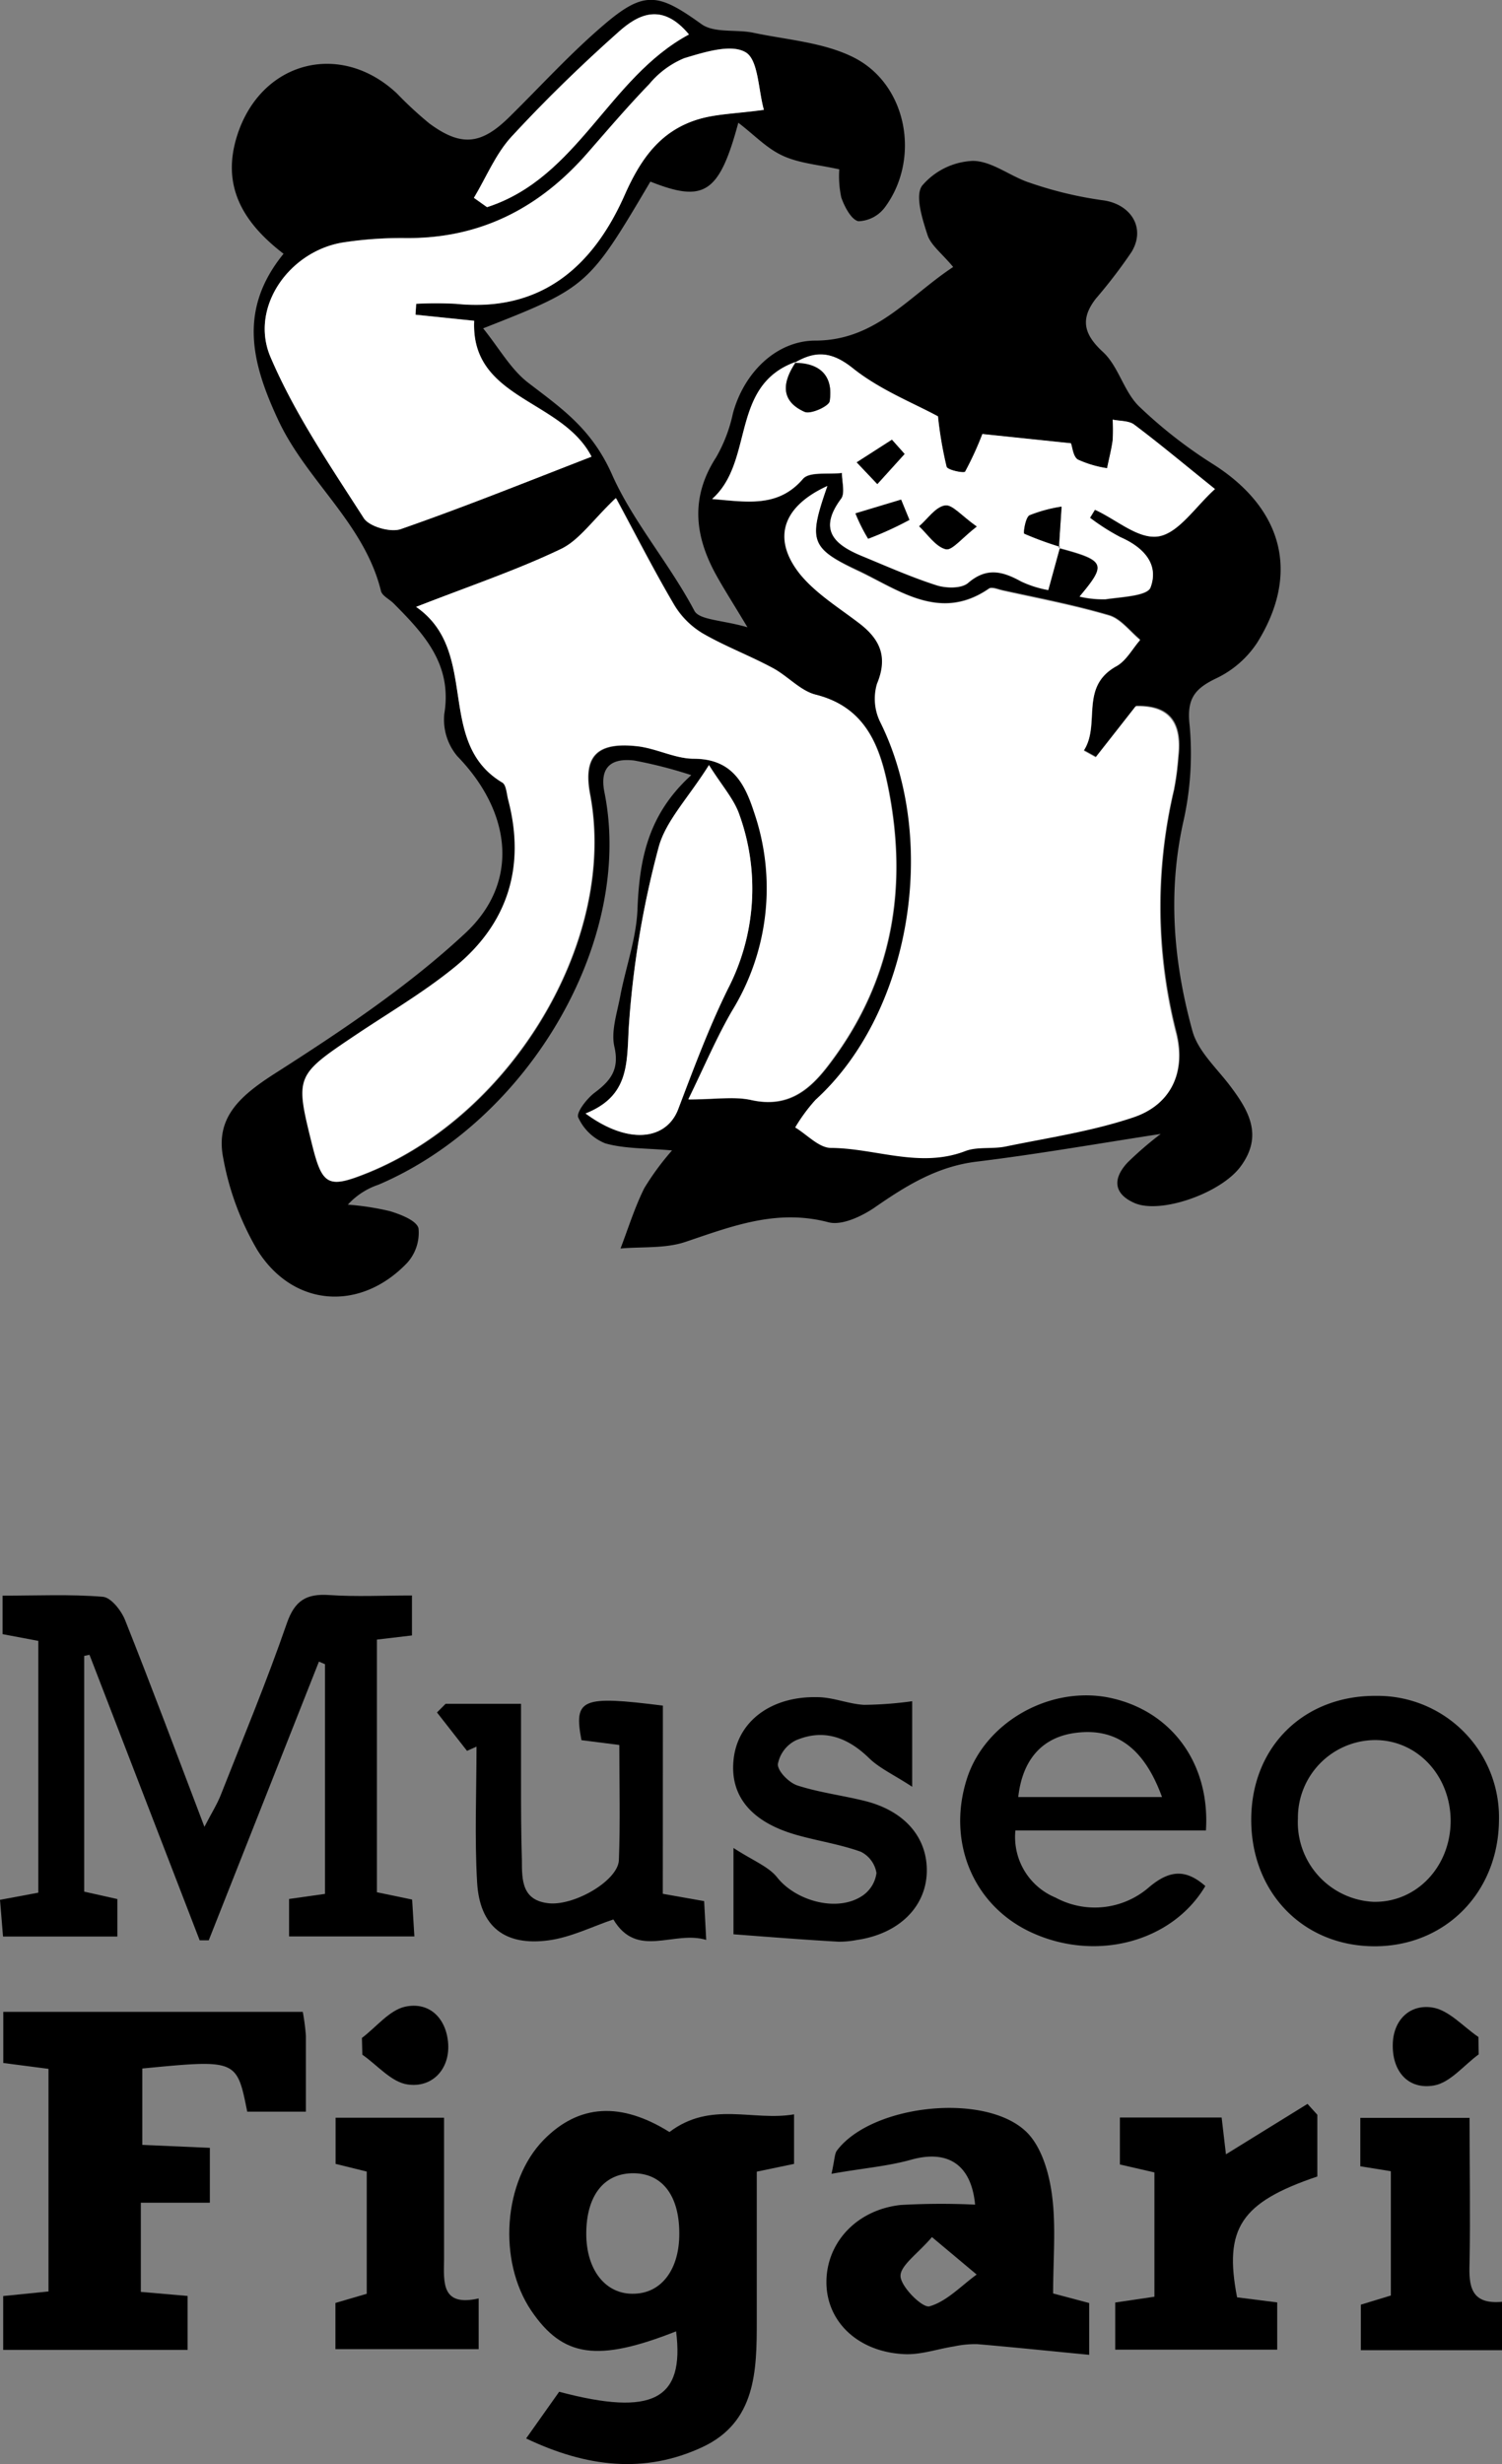 <svg xmlns="http://www.w3.org/2000/svg" viewBox="0 0 174.06 285.49"><rect x="0" y="0" width="174.06" height="285.49" fill="#808080" stroke="none"/><defs><style>.cls-1{fill:#fff;}</style></defs><g id="Capa_2" data-name="Capa 2"><g id="Capa_1-2" data-name="Capa 1"><path d="M33.5,224.34V220l4.16-.59V192.8l-.7-.3q-6.39,16.16-12.77,32.29l-1.05,0L10.37,191.71l-.61.13v27.31l3.84.86v4.34H.35L0,220.1l4.44-.83V190.1L.3,189.32v-4.46c4,0,7.84-.18,11.62.13.95.08,2.14,1.6,2.58,2.71,3.05,7.65,5.93,15.37,9.19,23.94.86-1.66,1.48-2.63,1.89-3.68,2.6-6.6,5.33-13.16,7.65-19.87.93-2.69,2.28-3.48,4.93-3.3,3.09.21,6.2.05,9.58.05v4.63l-4.06.48v29.27l4.08.85.26,4.27Z"/><path d="M77.58,247c4.8-3.64,9.69-1.22,14.44-2.05v5.74l-4.32.9c0,5.71,0,11.49,0,17.27s-.08,11.74-6.3,14.64c-6.7,3.12-13.41,2.34-20.43-1l3.83-5.41c10.84,2.88,14.55.91,13.55-7-9.14,3.6-13.12,3-16.79-2.4-3.9-5.79-3.23-15,1.44-19.78C67.11,243.72,72,243.51,77.58,247Zm1.14,11.73c0-4.5-2.1-7.08-5.58-6.95-3.26.12-5.18,2.7-5.2,6.95s2.25,7.15,5.61,7C76.7,265.63,78.74,262.86,78.72,258.75Z"/><path d="M35.09,233.08a27.33,27.33,0,0,1,.36,2.76c0,2.82,0,5.65,0,8.8h-6.8c-1.21-6.06-1.21-6.06-12.16-5v8.85l7.83.34v6.36h-8v10.33l5.42.47v6.25H.37V266l5.25-.53V239.68L.38,239v-5.92Z"/><path d="M113,255.41c-.44-4.62-3.13-6.39-7.39-5.21-2.78.78-5.71,1-9.25,1.64.38-1.72.35-2.34.64-2.71,4.07-5.38,17.44-6.8,22.09-2,1.67,1.75,2.51,4.72,2.83,7.25.47,3.63.12,7.37.12,11.32l4.18,1.11v6c-4.37-.42-8.69-.87-13-1.24a11.82,11.82,0,0,0-2.64.26c-1.94.3-3.89,1-5.81.9-5.36-.26-9-3.78-9-8.34s3.49-8.38,8.6-8.94A83,83,0,0,1,113,255.41Zm-5,3.76c-1.66,1.95-3.72,3.32-3.64,4.56s2.55,3.69,3.36,3.46c2-.57,3.66-2.37,5.46-3.68Z"/><path d="M139.75,212.06H117.67a7.6,7.6,0,0,0,4.65,7.78,9.57,9.57,0,0,0,10.8-1.17c2.44-2.08,4.32-2.13,6.56-.17-3.81,6.44-12.58,8.82-20.06,5.42-6.79-3.07-9.93-10.48-7.57-17.85,2.06-6.44,9.38-10.69,16.25-9.44C135.54,198,140.26,204.09,139.75,212.06Zm-5.09-3.87c-2.06-5.66-5.3-8-9.89-7.45-3.89.45-6.27,3-6.77,7.45Z"/><path d="M152.66,245v7.15c-8.86,3-10.85,6-9.3,14l4.65.59v5.47H129.24v-5.46l4.54-.67V251.68l-4-.92v-5.44h11.79l.5,4.26,9.45-5.84Z"/><path d="M159.51,196.47a14.07,14.07,0,0,1,14.2,14.37c-.05,8.39-6.21,14.65-14.43,14.64S145,219.3,145,210.83,151.11,196.39,159.51,196.47Zm8.6,14.52c0-5.29-3.89-9.46-8.87-9.4a9,9,0,0,0-8.83,9.07,9.22,9.22,0,0,0,8.73,9.67C164.1,220.45,168.07,216.32,168.11,211Z"/><path d="M76.81,219.4l4.79.85.24,4.49c-3.78-1.14-8,2.26-10.76-2.37-2.44.82-4.9,2.07-7.49,2.42-5.08.69-8-1.57-8.3-6.71s-.07-10.49-.07-15.73l-1.1.49-3.48-4.45,1-1h8.74c0,2.95,0,5.84,0,8.74,0,3.13,0,6.26.1,9.38,0,2.33,0,4.73,3.24,5,3,.21,7.89-2.67,8-5,.17-4.38.05-8.76.05-13.35l-4.39-.56c-.9-4.81,0-5.19,9.44-4Z"/><path d="M85,224.09v-10c2.29,1.49,4.06,2.15,5.06,3.41,2.18,2.75,7,4.08,9.89,2.12a3.76,3.76,0,0,0,1.62-2.63,3.35,3.35,0,0,0-1.81-2.46c-2.39-.86-4.93-1.24-7.38-1.93-5.37-1.5-7.88-4.59-7.35-8.91s4.38-7.19,9.68-7.07c1.81,0,3.6.79,5.42.89a43.65,43.65,0,0,0,5.58-.42v9.91c-2.14-1.4-3.79-2.14-5-3.32-2.49-2.42-5.27-3.43-8.48-2.06a3.86,3.86,0,0,0-2.09,2.78c0,.83,1.3,2.13,2.27,2.45,2.54.82,5.24,1.15,7.84,1.8,4.63,1.16,7.27,4.28,7.15,8.28s-3.23,7.11-8.11,7.82a10.77,10.77,0,0,1-2.11.2C93.26,224.73,89.37,224.42,85,224.09Z"/><path d="M174.06,266.67v5.6H157.7V267l3.48-1.06v-14.4l-3.54-.57v-5.61H170.3c0,5.6.1,11.2,0,16.79C170.2,264.84,170.43,267,174.06,266.67Z"/><path d="M55.47,266.28v5.87H38.87V266.8l3.63-1.06V251.58l-3.61-.89v-5.35H51.46c0,5.45,0,10.93,0,16.41C51.42,264.46,51.15,267.25,55.47,266.28Z"/><path d="M41.94,236.1c1.67-1.26,3.19-3.22,5-3.62,2.92-.63,4.84,1.46,5,4.36s-1.86,5.06-4.7,4.65c-1.88-.26-3.51-2.24-5.25-3.45Z"/><path d="M171.36,238c-1.72,1.26-3.31,3.29-5.2,3.61-2.92.5-4.78-1.57-4.76-4.64,0-2.89,1.93-4.81,4.58-4.4,1.92.29,3.58,2.22,5.35,3.42Z"/><path d="M77.88,133.28c-3-.27-5.48-.18-7.74-.82a5.82,5.82,0,0,1-3.13-3c-.26-.57,1-2.19,1.9-2.87,1.86-1.39,2.89-2.69,2.29-5.32-.41-1.8.31-3.9.67-5.83.63-3.34,1.85-6.64,2-10,.22-5.73,1.13-11,6.24-15.64a52.65,52.65,0,0,0-6.59-1.69c-2.57-.31-4.09.66-3.47,3.7,3.44,17.14-8.75,38-26.19,45.44a8.44,8.44,0,0,0-3.55,2.31,31.14,31.14,0,0,1,4.86.75c1.26.38,3.12,1.1,3.33,2a5.2,5.2,0,0,1-1.32,4c-5.43,5.69-13.23,5.14-17.37-1.51a32.45,32.45,0,0,1-3.94-10.63c-.92-4.63,1.83-7.14,5.95-9.78,7.7-4.92,15.44-10.08,22.1-16.28,6.39-5.95,5.29-14.1-.92-20.5a6.58,6.58,0,0,1-1.51-4.92c.94-5.72-2.35-9.24-5.86-12.77-.49-.5-1.34-.88-1.48-1.45-1.92-7.83-8.61-12.74-11.91-19.81-3.13-6.71-4.62-12.82.62-19.26-4.69-3.6-7.25-7.84-5.37-13.72,2.75-8.59,11.95-11,18.5-4.86a43.77,43.77,0,0,0,3.75,3.47c3.68,2.72,6,2.5,9.27-.72,3.65-3.59,7.1-7.4,11-10.72,4.68-4,6.31-3.62,11.27-.06,1.49,1.07,4,.59,6,1,3.92.83,8.16,1.11,11.64,2.86,6.22,3.12,7.78,11.74,3.64,17.35a4,4,0,0,1-3.07,1.63c-.82-.15-1.63-1.68-2-2.76a11.79,11.79,0,0,1-.23-3.25c-2.37-.53-4.6-.69-6.51-1.56s-3.24-2.35-5.19-3.84c-2.22,8.26-4,9.27-10.19,6.82-7.17,12.14-7.29,12.25-19.38,17,1.86,2.31,3.19,4.72,5.18,6.27,3.9,3,7.39,5.33,9.77,10.7s6.62,10.25,9.53,15.75c.57,1.08,3.21,1.06,6.15,1.91-1.68-2.8-2.71-4.4-3.63-6.06-2.5-4.53-3-9,0-13.63a17.47,17.47,0,0,0,1.94-5.07c1.26-4.7,5-8.43,9.53-8.45,7,0,10.78-5.08,16-8.53-1.34-1.61-2.63-2.55-3-3.78-.59-1.83-1.44-4.52-.59-5.65a8.17,8.17,0,0,1,5.86-2.86c2.22,0,4.38,1.83,6.66,2.55a44.48,44.48,0,0,0,8.31,2c3.27.38,5.15,3.15,3.43,6A59.23,59.23,0,0,1,127,34.59c-1.81,2.33-1.46,4.1.82,6.19,1.79,1.65,2.41,4.56,4.16,6.28a54,54,0,0,0,8.7,6.78c8,5.13,10,12.62,5,20.63A11.67,11.67,0,0,1,141,78.56c-2.54,1.21-3.5,2.36-3.14,5.47a35.86,35.86,0,0,1-.78,11.39c-1.77,8.17-1.06,16.16,1.1,24,.61,2.26,2.65,4.17,4.18,6.13,2.3,3,4.11,5.94,1.4,9.6-2.28,3.09-9.25,5.53-12.27,4.23-2.57-1.12-2.48-2.94-.8-4.72a40.4,40.4,0,0,1,3.82-3.29c-7,1.07-14.15,2.33-21.34,3.21-4.61.56-8.22,2.82-11.88,5.36-1.49,1-3.76,2.07-5.29,1.66-6-1.57-11.14.45-16.55,2.27-2.33.79-5,.55-7.54.77.9-2.35,1.65-4.78,2.76-7A30.94,30.94,0,0,1,77.88,133.28ZM92.24,41.94c-7.66,2.73-4.78,11.51-9.71,15.89,4.07.34,7.65,1,10.52-2.33.75-.88,3-.49,4.52-.69,0,1,.39,2.36-.1,3-2.7,3.62-.74,5.33,2.45,6.64,2.86,1.18,5.69,2.44,8.63,3.38,1.11.35,2.87.38,3.63-.27,2.16-1.85,4-1.37,6.15-.18a12.49,12.49,0,0,0,3.15,1l1.37-5-.15.14c5.4,1.44,5.58,1.85,2.41,5.63a12.06,12.06,0,0,0,3,.31c1.84-.28,4.85-.38,5.22-1.37,1-2.73-.87-4.67-3.5-5.82A25.78,25.78,0,0,1,126.33,60l.57-.93c2.5,1.13,5.22,3.47,7.45,3.07s4.23-3.45,6.46-5.47c-3.59-2.89-6.41-5.25-9.34-7.45-.62-.48-1.66-.41-2.51-.59a21.1,21.1,0,0,1,0,2.39c-.15,1.09-.43,2.16-.65,3.24a12.63,12.63,0,0,1-3.38-1c-.56-.33-.64-1.45-.81-1.89l-10.26-1.07a37,37,0,0,1-2,4.36c-.12.2-2-.18-2.15-.57a45,45,0,0,1-1-5.84c-2.79-1.52-6.72-3.06-9.86-5.57-2.47-2-4.33-2-6.74-.64Zm-44,28.37C55.7,75.49,50.37,86,58.29,90.7c.45.27.49,1.29.67,2,2,7.82-.1,14.41-6.29,19.44-3.51,2.85-7.46,5.17-11.23,7.69-7.2,4.82-7.21,4.81-5.19,12.87,1.18,4.72,1.87,5,6.44,3.18,16.74-6.79,28.91-27,25.74-43.81-.85-4.49.83-6.1,5.43-5.6,2.23.24,4.4,1.44,6.59,1.45,4.36,0,5.86,2.77,7,6.2a27.11,27.11,0,0,1-2.54,23c-1.81,3.11-3.21,6.45-5.08,10.27,3.12,0,5.31-.38,7.32.08,4.18.94,6.7-1.15,8.95-4.11,7.37-9.66,9.22-20.53,6.84-32.24-1-4.85-2.7-9.2-8.36-10.62-1.82-.45-3.29-2.18-5-3.1-2.66-1.41-5.5-2.47-8.1-4a9.62,9.62,0,0,1-3.3-3.29c-2.36-4-4.47-8.16-6.75-12.38-2.71,2.57-4.27,4.9-6.45,5.94C59.82,66.07,54.44,67.88,48.22,70.31Zm47.66-14c-5.27,2.41-6.43,6.16-3.08,10.15,1.88,2.23,4.49,3.86,6.84,5.66s3.35,3.92,2.06,7a6.11,6.11,0,0,0,.39,4.48c6.85,13.82,3.45,33.77-7.53,43.75a19.77,19.77,0,0,0-2.34,3.18c1.38.83,2.76,2.36,4.15,2.37,5.2,0,10.33,2.4,15.61.35,1.39-.54,3.1-.2,4.62-.51,4.94-1,10-1.76,14.76-3.36,4.36-1.45,6.09-5.19,5-9.7a59,59,0,0,1-.28-28.24,31.67,31.67,0,0,0,.5-3.79c.42-3.66-.72-6-4.92-5.9L127,87.66l-1.39-.77c2-3-.57-7.41,3.84-9.81,1.11-.6,1.81-2,2.69-3-1.19-1-2.25-2.44-3.61-2.84-4.05-1.19-8.22-2-12.34-2.89-.53-.12-1.25-.43-1.58-.2-5.61,3.87-10.36.25-15-2C93.81,63.49,93.68,62.64,95.88,56.3ZM48.15,36.46l.08-1.28a44.31,44.31,0,0,1,4.61,0c9.86,1,15.87-4.32,19.53-12.56,1.84-4.16,4.08-7.39,8.37-8.76,2.16-.69,4.54-.7,7.78-1.15-.66-2.39-.64-5.81-2.12-6.67-1.69-1-4.79,0-7.11.69a10.51,10.51,0,0,0-4.05,3c-2.46,2.55-4.77,5.25-7.1,7.92-5.59,6.43-12.48,10-21.13,9.92a44.67,44.67,0,0,0-7.21.5c-6.26,1-10.93,7.54-8.44,13.31C34.19,48,38.29,54,42.15,60c.63,1,3.11,1.7,4.3,1.28,7.32-2.55,14.52-5.46,22.1-8.39-3.44-6.68-14-6.6-13.6-15.74ZM67.86,129c4.93,3.65,9.33,3.11,10.72-.48,1.82-4.7,3.56-9.46,5.79-14a25.27,25.27,0,0,0,1.3-20.19c-.62-1.78-2-3.3-3.51-5.71-2.46,3.91-5.09,6.55-5.87,9.66a108,108,0,0,0-3.44,20.86C72.64,123.34,72.85,127,67.86,129ZM54.92,22.92,56.44,24C67,20.6,70.52,9,79.84,4c-3.12-3.77-5.9-2.3-8.14-.31-4.33,3.85-8.51,7.91-12.44,12.17C57.43,17.85,56.35,20.54,54.92,22.92Z"/><path class="cls-1" d="M48.22,70.31c6.22-2.43,11.6-4.24,16.69-6.67,2.18-1,3.74-3.37,6.45-5.94,2.28,4.22,4.39,8.37,6.75,12.38a9.62,9.62,0,0,0,3.3,3.29c2.6,1.5,5.44,2.56,8.1,4,1.75.92,3.22,2.65,5,3.1,5.66,1.42,7.38,5.77,8.36,10.62,2.38,11.71.53,22.58-6.84,32.24-2.25,3-4.77,5-8.95,4.11-2-.46-4.2-.08-7.32-.08,1.87-3.82,3.27-7.16,5.08-10.27a27.11,27.11,0,0,0,2.54-23c-1.11-3.43-2.61-6.18-7-6.2-2.19,0-4.36-1.21-6.59-1.45-4.6-.5-6.28,1.11-5.43,5.6,3.17,16.82-9,37-25.74,43.81-4.57,1.86-5.26,1.54-6.44-3.18-2-8.06-2-8.05,5.19-12.87,3.77-2.52,7.72-4.84,11.23-7.69,6.19-5,8.34-11.62,6.29-19.44-.18-.69-.22-1.71-.67-2C50.37,86,55.7,75.49,48.22,70.31Z"/><path class="cls-1" d="M95.88,56.3c-2.2,6.34-2.07,7.19,3.71,9.93,4.68,2.22,9.43,5.84,15,2,.33-.23,1.05.08,1.58.2,4.12.92,8.29,1.7,12.34,2.89,1.36.4,2.42,1.86,3.61,2.84-.88,1-1.58,2.35-2.69,3-4.41,2.4-1.86,6.77-3.84,9.81l1.39.77,4.61-5.9c4.2-.13,5.34,2.24,4.92,5.9a31.67,31.67,0,0,1-.5,3.79,59,59,0,0,0,.28,28.24c1.12,4.51-.61,8.25-5,9.7-4.77,1.6-9.82,2.34-14.76,3.36-1.52.31-3.23,0-4.62.51-5.28,2.05-10.41-.31-15.61-.35-1.39,0-2.77-1.54-4.15-2.37a19.77,19.77,0,0,1,2.34-3.18c11-10,14.38-29.93,7.53-43.75a6.11,6.11,0,0,1-.39-4.48c1.29-3.1.36-5.15-2.06-7s-5-3.43-6.84-5.66C89.45,62.46,90.61,58.71,95.88,56.3Z"/><path class="cls-1" d="M48.15,36.46l6.8.71c-.42,9.14,10.16,9.06,13.6,15.74C61,55.84,53.77,58.75,46.45,61.3c-1.19.42-3.67-.29-4.3-1.28C38.29,54,34.19,48,31.36,41.4c-2.49-5.77,2.18-12.34,8.44-13.31a44.67,44.67,0,0,1,7.21-.5c8.65.08,15.54-3.49,21.13-9.92,2.33-2.67,4.64-5.37,7.1-7.92a10.51,10.51,0,0,1,4.05-3c2.32-.7,5.42-1.68,7.11-.69,1.48.86,1.46,4.28,2.12,6.67-3.24.45-5.62.46-7.78,1.15-4.29,1.37-6.53,4.6-8.37,8.76C68.71,30.88,62.7,36.21,52.84,35.2a44.31,44.31,0,0,0-4.61,0Z"/><path class="cls-1" d="M122.85,63.35l-1.37,5a12.49,12.49,0,0,1-3.15-1c-2.17-1.19-4-1.67-6.15.18-.76.65-2.52.62-3.63.27-2.94-.94-5.77-2.2-8.63-3.38-3.19-1.31-5.15-3-2.45-6.64.49-.66.09-2,.1-3-1.55.2-3.77-.19-4.52.69-2.87,3.35-6.45,2.67-10.52,2.33,4.93-4.38,2-13.16,9.71-15.89-1.53,2.26-1.9,4.48,1,5.78.7.31,2.82-.65,2.91-1.24.43-2.88-1.1-4.42-4.06-4.43,2.41-1.41,4.27-1.33,6.74.64,3.14,2.51,7.07,4.05,9.86,5.57a45,45,0,0,0,1,5.84c.12.39,2,.77,2.15.57a37,37,0,0,0,2-4.36l10.26,1.07c.17.44.25,1.56.81,1.89a12.63,12.63,0,0,0,3.38,1c.22-1.08.5-2.15.65-3.24a21.1,21.1,0,0,0,0-2.39c.85.18,1.89.11,2.51.59,2.93,2.2,5.75,4.56,9.34,7.45-2.23,2-4.11,5-6.46,5.47s-4.95-1.94-7.45-3.07l-.57.93a25.78,25.78,0,0,0,3.52,2.24c2.63,1.15,4.53,3.09,3.5,5.82-.37,1-3.38,1.09-5.22,1.37a12.06,12.06,0,0,1-3-.31c3.17-3.78,3-4.19-2.4-5.63.1-1.6.21-3.19.31-4.78a16.6,16.6,0,0,0-3.71,1c-.48.25-.74,2.07-.61,2.13A38.7,38.7,0,0,0,122.85,63.35ZM113.19,61c-1.75-1.22-2.84-2.57-3.7-2.44-1.09.18-2,1.55-3,2.41,1,.95,1.9,2.35,3.08,2.66C110.32,63.81,111.48,62.31,113.19,61Zm-7.8-.76-1-2.35-5.28,1.59a19.84,19.84,0,0,0,1.47,2.94A40,40,0,0,0,105.39,60.23Zm-.56-7.64-1.47-1.65-4.08,2.62,2.39,2.52Z"/><path class="cls-1" d="M67.86,129c5-2,4.78-5.65,5-9.83A108,108,0,0,1,76.29,98.3c.78-3.11,3.41-5.75,5.87-9.66,1.51,2.41,2.89,3.93,3.51,5.71a25.27,25.27,0,0,1-1.3,20.19c-2.23,4.51-4,9.27-5.79,14C77.19,132.1,72.79,132.64,67.86,129Z"/><path class="cls-1" d="M54.92,22.92c1.43-2.38,2.51-5.07,4.34-7.07,3.93-4.26,8.11-8.32,12.44-12.17,2.24-2,5-3.46,8.14.31C70.52,9,67,20.6,56.44,24Z"/><path d="M113.19,61c-1.71,1.32-2.87,2.82-3.58,2.63-1.18-.31-2.07-1.71-3.08-2.66,1-.86,1.87-2.23,3-2.41C110.35,58.42,111.44,59.77,113.19,61Z"/><path d="M92.09,42.05c3,0,4.49,1.55,4.06,4.43-.09.59-2.21,1.55-2.91,1.24-2.9-1.3-2.53-3.52-1-5.78Z"/><path d="M105.39,60.23a40,40,0,0,1-4.77,2.18,19.84,19.84,0,0,1-1.47-2.94l5.28-1.59Z"/><path d="M122.85,63.35a38.7,38.7,0,0,1-4.15-1.52c-.13-.06.13-1.88.61-2.13a16.6,16.6,0,0,1,3.71-1c-.1,1.59-.21,3.18-.31,4.78Z"/><path d="M104.83,52.59l-3.16,3.49-2.39-2.52,4.08-2.62Z"/></g></g></svg>